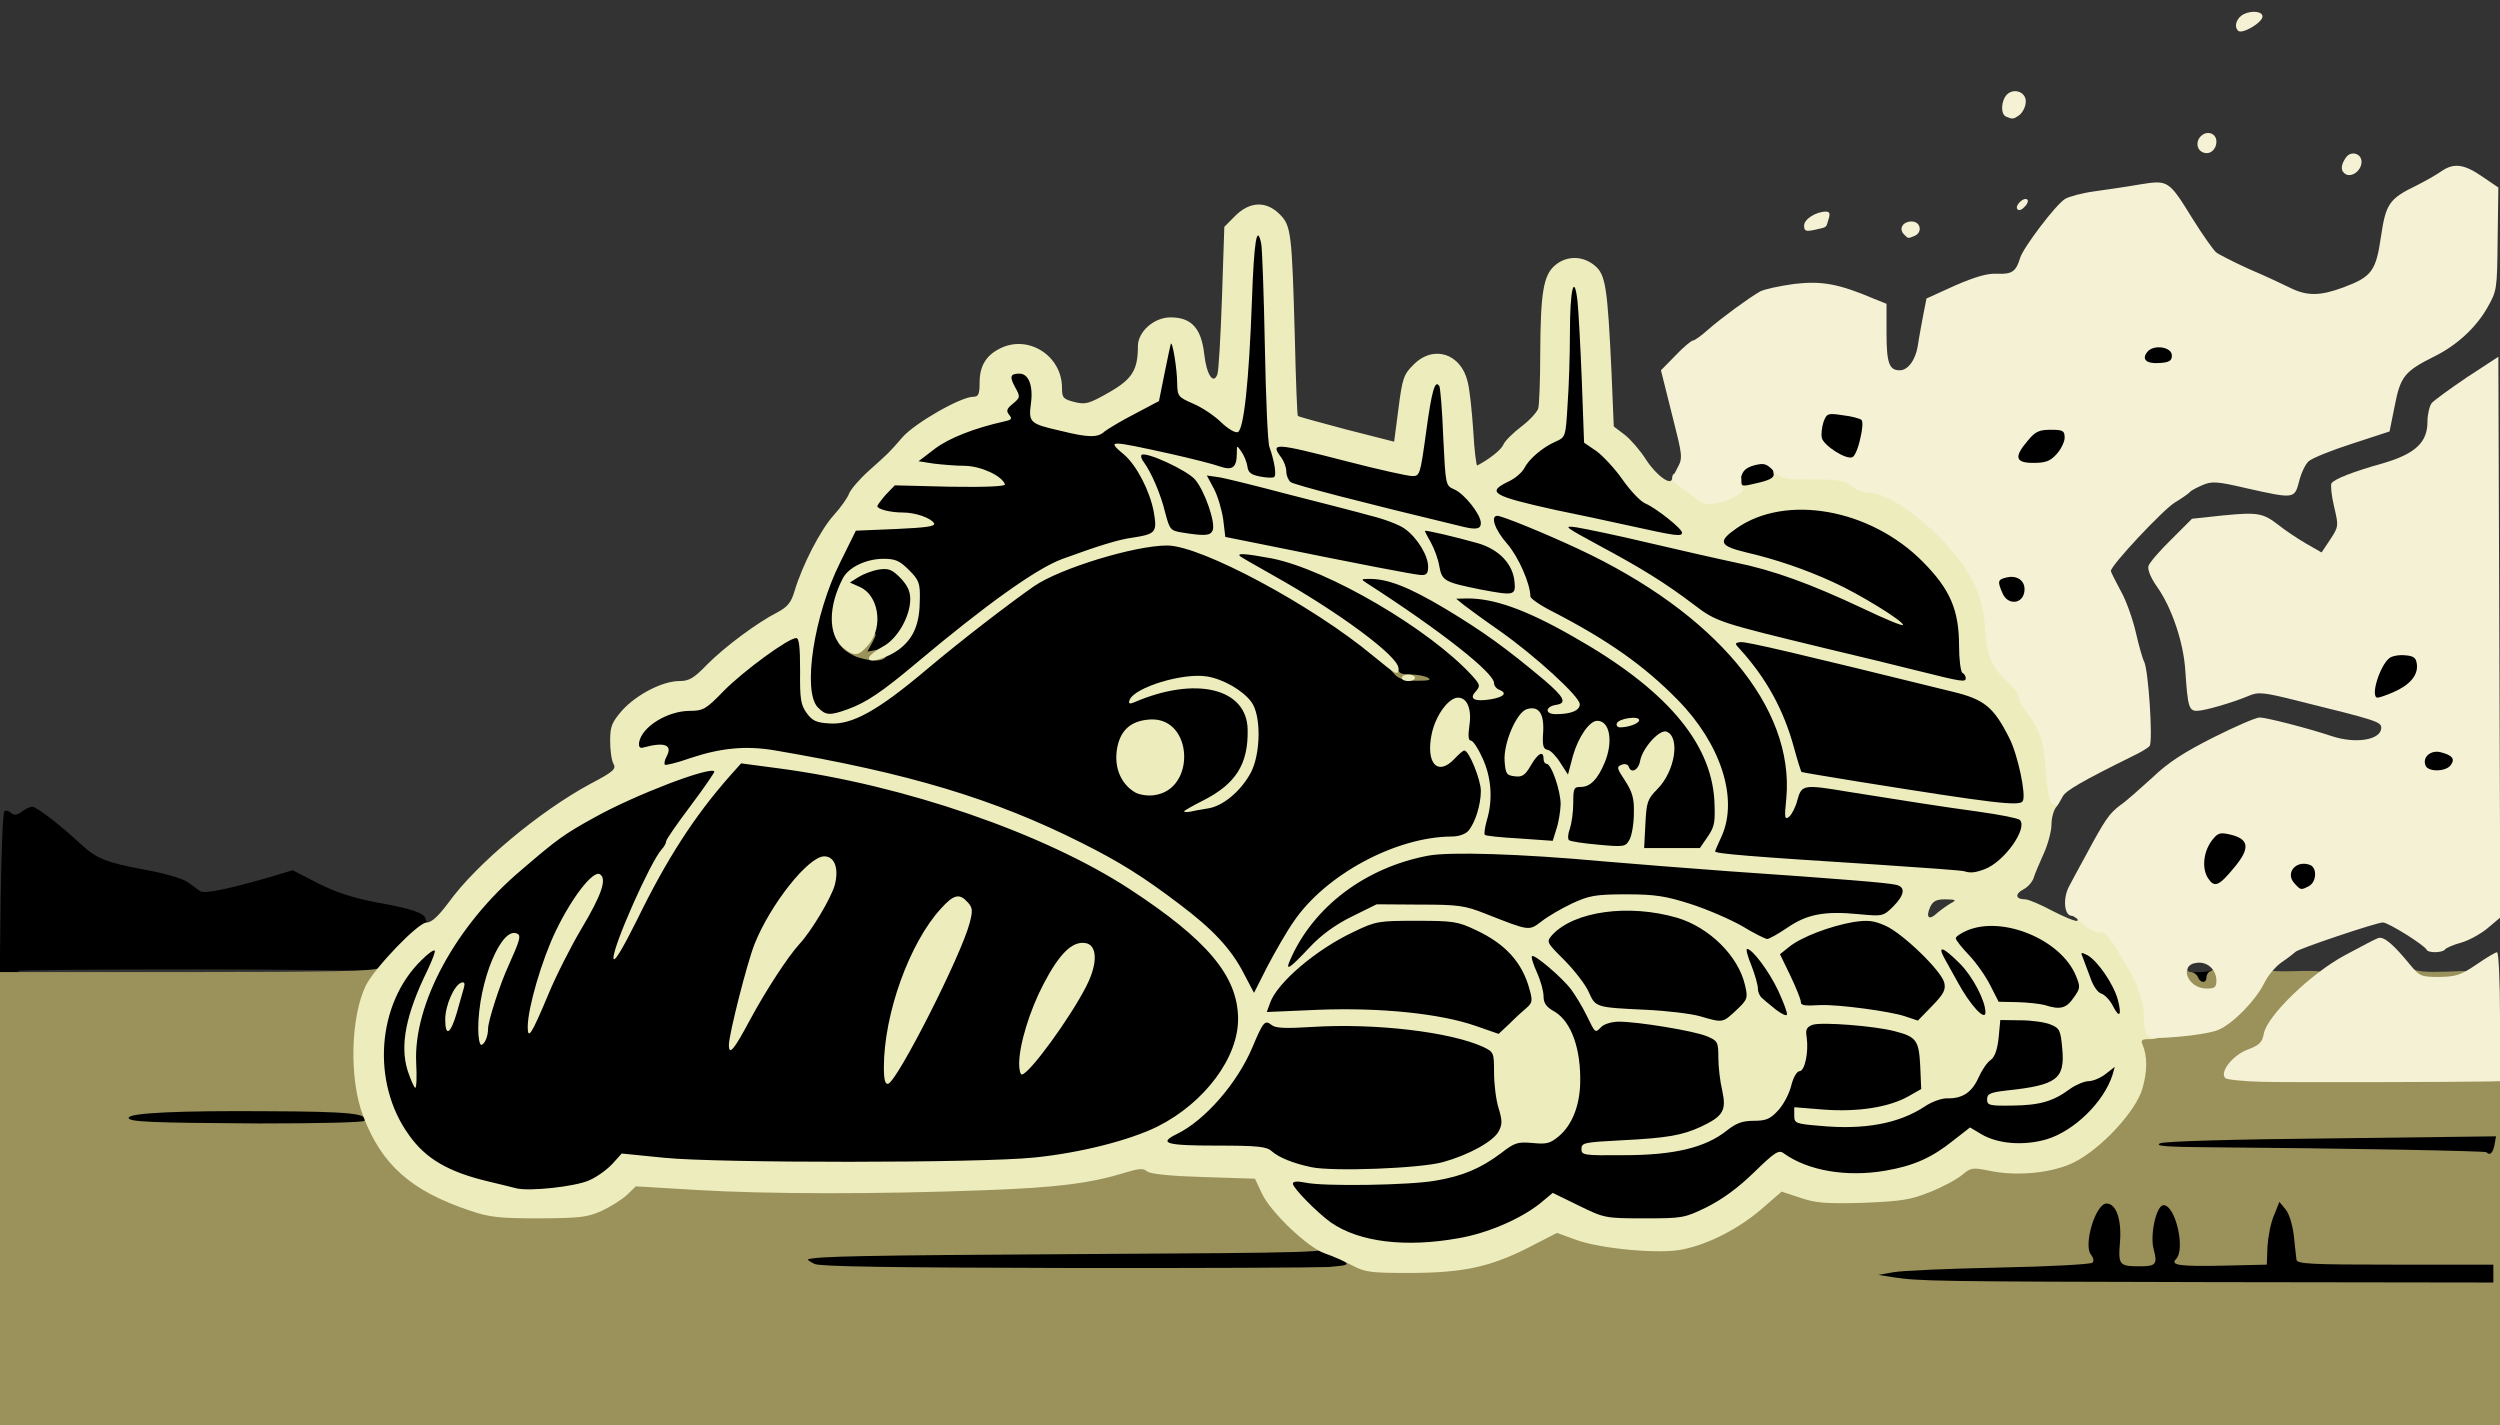 <svg xmlns="http://www.w3.org/2000/svg" id="root" viewBox="0 0 100 57">
  <rect x="0" y="0" width="100" height="57" fill="#333333" stroke="none"/>
  <g>
    <path
      d="M 76.453 51.617 C 74.867 51.484 74.801 51.473 74.801 50.984 C 74.801 50.574 74.828 50.547 75.371 50.469 C 75.672 50.426 77.531 50.348 79.5 50.309 L 83.074 50.215 L 83.141 49.395 C 83.18 48.934 83.324 48.379 83.457 48.152 C 83.668 47.797 83.773 47.742 84.246 47.742 C 84.988 47.742 85.145 47.969 85.223 49.184 C 85.277 49.938 85.344 50.203 85.488 50.23 C 85.645 50.254 85.688 50.137 85.645 49.699 C 85.633 49.383 85.688 48.84 85.777 48.469 L 85.949 47.809 L 86.543 47.809 C 87.086 47.809 87.152 47.848 87.363 48.27 C 87.508 48.551 87.598 49.039 87.598 49.5 L 87.598 50.254 L 88.629 50.254 C 90.145 50.254 90.184 50.23 90.289 49.371 C 90.328 48.973 90.461 48.445 90.566 48.191 C 90.727 47.797 90.816 47.742 91.215 47.742 C 91.832 47.742 92.043 48.086 92.176 49.262 L 92.281 50.188 L 100 50.188 L 100 51.711 L 88.496 51.684 C 82.164 51.672 76.742 51.645 76.453 51.617 Z M 33.312 51.102 C 31.953 50.969 31.914 50.941 31.953 50.414 L 31.992 49.926 L 33.441 49.82 C 34.246 49.766 39.156 49.738 44.355 49.754 C 53.707 49.793 53.812 49.793 53.285 49.543 C 52.996 49.41 52.426 48.984 52.031 48.602 C 51.398 47.98 51.32 47.848 51.32 47.359 C 51.32 46.988 51.266 46.816 51.133 46.816 C 51.043 46.816 50.793 46.684 50.582 46.527 C 50.238 46.246 50.117 46.234 48.246 46.273 C 46.332 46.312 46.293 46.301 46.215 46.023 C 46.16 45.852 46.07 45.773 45.949 45.812 C 45.199 46.102 42.98 46.578 41.77 46.699 C 39.961 46.883 27.98 46.91 26.344 46.738 L 25.172 46.605 L 24.855 46.977 C 24.273 47.691 23.484 47.926 21.703 47.926 C 19.645 47.941 17.848 47.477 16.727 46.645 C 16.227 46.273 15.582 45.324 15.289 44.527 C 14.777 43.152 14.84 40.641 15.422 39.504 C 15.645 39.066 15.645 39.066 15.344 39.121 C 15.184 39.145 14.934 39.133 14.816 39.078 C 14.59 38.988 14.605 38.973 14.84 38.883 C 14.988 38.816 11.809 38.777 7.785 38.777 C 3.762 38.777 0.566 38.801 0.688 38.844 C 1.133 38.961 0.949 39.277 0.449 39.277 L -0.012 39.277 L 0.027 35.906 C 0.055 34.055 0.117 32.508 0.172 32.453 C 0.211 32.402 0.344 32.43 0.434 32.508 C 0.566 32.625 0.672 32.613 0.871 32.469 C 1.004 32.363 1.199 32.27 1.293 32.27 C 1.465 32.27 2.387 32.984 3.23 33.762 C 3.852 34.344 4.262 34.504 5.754 34.781 C 6.516 34.914 7.297 35.141 7.48 35.27 C 7.664 35.402 7.902 35.562 7.996 35.641 C 8.168 35.762 9.035 35.59 10.832 35.074 L 11.703 34.809 L 12.73 35.336 C 13.469 35.707 14.129 35.918 15.105 36.105 C 16.477 36.344 17.02 36.539 17.02 36.766 C 17.02 36.844 17.109 36.898 17.215 36.898 C 17.48 36.898 17.469 37.164 17.191 37.375 C 16.98 37.531 16.992 37.547 17.348 37.559 C 17.664 37.559 17.809 37.465 17.996 37.148 C 18.613 36.105 19.895 34.797 21.781 33.301 C 22.441 32.785 24.289 31.754 25.305 31.355 C 26.055 31.066 26.188 30.973 26.148 30.723 C 26.109 30.496 26.004 30.418 25.621 30.391 L 25.133 30.352 L 25.145 29.73 C 25.145 29.309 25.223 29.016 25.41 28.816 C 25.805 28.383 26.582 28.039 27.203 28.039 C 27.73 28.039 27.848 27.973 28.562 27.23 C 29.645 26.133 31.16 25.129 31.742 25.129 C 32.125 25.129 32.191 25.074 32.258 24.77 C 32.469 23.805 32.914 22.59 33.363 21.754 C 33.801 20.934 33.906 20.828 34.273 20.789 C 34.672 20.75 34.695 20.711 34.695 20.262 C 34.695 19.918 34.801 19.652 35.027 19.402 C 35.344 19.07 35.461 19.043 36.387 19.02 C 36.938 19.004 37.176 18.977 36.898 18.953 C 36.41 18.898 36.398 18.887 36.438 18.41 C 36.477 17.984 36.57 17.855 37.203 17.43 C 37.68 17.102 38.273 16.848 38.879 16.691 C 39.723 16.492 39.84 16.426 39.84 16.176 C 39.84 16.004 39.895 15.871 39.945 15.871 C 40.012 15.871 40.055 15.594 40.055 15.25 L 40.039 14.613 L 40.688 14.574 C 41.043 14.547 41.398 14.602 41.477 14.68 C 41.559 14.758 41.648 15.223 41.688 15.699 L 41.754 16.586 L 42.68 16.809 C 43.457 16.996 43.629 17.008 43.801 16.863 C 43.918 16.758 44.445 16.438 44.988 16.16 L 45.965 15.645 L 46.176 14.535 L 46.387 13.422 L 46.859 13.383 C 47.32 13.344 47.32 13.344 47.414 13.965 C 47.453 14.309 47.492 14.785 47.492 15.035 C 47.492 15.445 47.547 15.5 48.125 15.75 C 48.469 15.898 48.879 16.133 49.023 16.281 L 49.312 16.543 L 49.406 15.91 C 49.461 15.566 49.578 13.875 49.656 12.168 L 49.801 9.059 L 50.305 9.02 C 50.566 8.992 50.805 8.992 50.805 9.02 C 50.816 9.047 50.898 10.926 50.977 13.211 L 51.121 17.379 L 52.043 17.535 C 52.559 17.629 53.746 17.906 54.695 18.156 L 56.41 18.609 L 56.648 16.875 C 56.781 15.922 56.926 15.09 56.98 15.035 C 57.043 14.973 57.297 14.945 57.531 14.973 L 57.98 15.012 L 58.062 15.871 C 58.113 16.348 58.152 17.246 58.168 17.879 C 58.18 18.91 58.207 19.031 58.441 19.109 C 58.59 19.164 58.891 19.387 59.102 19.613 L 59.5 20.035 L 59.5 19.559 C 59.5 19.137 59.551 19.043 59.961 18.859 C 60.211 18.738 60.488 18.5 60.566 18.344 C 60.766 17.961 61.305 17.496 61.82 17.273 C 62.23 17.086 62.23 17.086 62.309 15.789 C 62.363 15.062 62.402 13.781 62.402 12.934 C 62.402 12.086 62.441 11.309 62.48 11.188 C 62.531 11.055 62.719 10.977 62.996 10.977 C 63.418 10.977 63.418 10.988 63.496 11.676 C 63.535 12.047 63.613 13.477 63.668 14.84 L 63.762 17.312 L 64.262 17.656 C 64.523 17.855 65 18.355 65.305 18.793 C 65.605 19.23 66.016 19.664 66.215 19.746 C 66.398 19.824 66.809 20.102 67.125 20.34 C 67.574 20.711 67.68 20.871 67.68 21.238 C 67.68 21.543 67.742 21.688 67.863 21.688 C 67.969 21.688 68.141 21.73 68.246 21.77 C 68.391 21.82 68.457 21.742 68.496 21.477 C 68.59 20.656 70.223 19.969 72.086 19.969 C 74.141 19.969 75.965 20.695 77.32 22.086 C 78.402 23.184 78.762 24.016 78.762 25.434 C 78.762 25.961 78.812 26.449 78.879 26.531 C 78.945 26.594 79.023 26.832 79.051 27.047 C 79.078 27.336 79.168 27.457 79.379 27.48 C 79.75 27.535 80.289 28.184 80.766 29.121 C 81.371 30.312 81.531 32.469 81.121 33.816 C 80.949 34.359 80.078 35.141 79.523 35.246 C 79.289 35.285 78.508 35.27 77.809 35.219 L 76.516 35.098 L 76.516 35.641 C 76.516 35.934 76.426 36.305 76.32 36.461 C 76.133 36.727 76.148 36.766 76.637 37.148 C 77.242 37.637 77.836 37.703 77.836 37.281 C 77.836 36.883 78.574 36.633 79.734 36.633 C 80.844 36.633 82.043 37.004 82.52 37.48 C 82.719 37.68 82.93 37.746 83.258 37.719 C 84.156 37.637 85.066 38.801 85.184 40.203 L 85.266 40.996 L 84.789 40.996 C 84.395 40.996 84.273 40.93 84.117 40.613 C 83.824 40.059 83.59 40.031 83.18 40.496 C 82.836 40.879 82.824 40.93 82.914 41.871 C 83.008 42.953 83.18 43.086 83.812 42.586 C 83.996 42.438 84.328 42.32 84.551 42.32 C 84.934 42.32 84.961 42.348 84.961 42.824 C 84.945 44.027 83.629 45.559 82.242 45.969 C 81.387 46.223 79.434 46.168 79.09 45.891 C 78.93 45.758 78.801 45.812 78.379 46.141 C 77.258 47.043 75.711 47.426 73.629 47.32 C 72.742 47.281 72.176 47.172 71.754 46.988 L 71.133 46.711 L 70.434 47.426 C 70 47.863 69.355 48.324 68.746 48.629 L 67.742 49.133 L 65.832 49.133 C 64.012 49.133 63.867 49.117 63.02 48.746 L 62.125 48.363 L 61.832 48.641 C 61.32 49.133 59.801 49.738 58.613 49.949 C 57.441 50.148 54.711 50.148 54.156 49.938 C 53.918 49.844 53.918 49.859 54.129 49.992 C 54.262 50.082 54.355 50.309 54.355 50.574 L 54.355 51.023 L 53.273 51.09 C 52.059 51.168 34.141 51.168 33.312 51.102 Z M 61.992 45.031 C 62.203 44.848 62.48 44.422 62.613 44.105 C 63.168 42.652 62.215 40.402 61.266 40.891 C 61.133 40.973 60.816 41.234 60.594 41.488 C 60.211 41.883 60.16 42.027 60.16 42.637 C 60.16 43.02 60.25 43.629 60.355 43.988 C 60.461 44.344 60.555 44.766 60.555 44.926 C 60.555 45.148 60.645 45.23 60.988 45.27 C 61.215 45.297 61.453 45.336 61.504 45.336 C 61.543 45.348 61.77 45.215 61.992 45.031 Z M 70.727 44.027 C 70.938 43.801 71.176 43.352 71.254 43.035 C 71.332 42.719 71.477 42.453 71.57 42.453 C 71.781 42.453 71.898 41.988 71.809 41.512 C 71.754 41.211 71.664 41.129 71.41 41.129 C 71.227 41.129 70.91 40.984 70.688 40.801 C 70.266 40.441 69.934 40.496 69.617 40.996 C 69.539 41.145 69.379 41.262 69.273 41.262 C 69.09 41.262 69.102 41.855 69.34 43.816 C 69.418 44.422 69.434 44.438 69.883 44.438 C 70.223 44.438 70.434 44.332 70.727 44.027 Z M 78.312 43.312 C 78.469 43.207 78.668 42.93 78.773 42.691 C 78.867 42.453 79.078 42.121 79.246 41.965 C 79.418 41.805 79.551 41.512 79.551 41.328 C 79.551 41.051 79.484 40.996 79.184 40.996 C 78.918 40.996 78.719 40.879 78.523 40.602 C 78.18 40.137 77.98 40.176 77.492 40.824 C 77.164 41.262 77.152 41.328 77.242 42.398 C 77.336 43.496 77.336 43.512 77.691 43.512 C 77.875 43.512 78.168 43.418 78.312 43.312 Z M 36.688 40.336 C 37.363 39.039 38.191 37.23 38.324 36.805 C 38.547 36.012 37.742 36.898 37.02 38.246 C 36.57 39.066 36.121 40.363 35.965 41.262 C 35.859 41.871 36.004 41.684 36.688 40.336 Z M 43.02 39.094 C 43.457 38.246 43.441 38.023 42.969 38.457 C 42.613 38.801 41.621 40.629 41.504 41.195 C 41.426 41.512 41.531 41.434 42.02 40.734 C 42.363 40.258 42.809 39.531 43.02 39.094 Z M 50.266 40.258 C 50.266 40.152 50.211 40.07 50.133 40.07 C 50.066 40.07 50 40.191 50 40.352 C 50 40.496 50.066 40.574 50.133 40.535 C 50.211 40.496 50.266 40.363 50.266 40.258 Z M 30.816 38.391 C 31.109 37.969 31.477 37.465 31.664 37.254 C 32.176 36.672 32.98 35.285 32.98 34.992 C 32.98 34.77 32.863 34.836 32.336 35.391 C 31.98 35.746 31.492 36.383 31.266 36.777 C 30.871 37.441 30.145 39.145 30.266 39.145 C 30.289 39.145 30.539 38.801 30.816 38.391 Z M 61.477 37.691 C 61.477 37.625 61.293 37.559 61.07 37.559 C 60.844 37.559 60.699 37.613 60.754 37.691 C 60.793 37.77 60.977 37.824 61.16 37.824 C 61.332 37.824 61.477 37.77 61.477 37.691 Z M 46.621 30.934 C 46.809 30.707 46.965 30.418 46.965 30.285 C 46.965 29.941 46.332 29.227 46.027 29.227 C 45.633 29.227 45.117 29.824 45.117 30.258 C 45.117 30.707 45.645 31.344 46.027 31.344 C 46.16 31.344 46.438 31.16 46.621 30.934 Z M 66.293 30.668 C 66.41 30.445 66.477 30.191 66.453 30.113 C 66.398 29.953 65.965 30.695 65.965 30.945 C 65.965 31.184 66.082 31.094 66.293 30.668 Z M 63.641 30.445 C 63.734 30.246 63.867 29.941 63.918 29.758 C 64.023 29.438 64.012 29.426 63.746 29.664 C 63.602 29.797 63.43 30.141 63.352 30.43 C 63.207 31 63.352 31 63.641 30.445 Z M 61.07 29.824 C 61.359 29.266 61.426 28.961 61.227 28.961 C 61.109 28.961 60.555 30.168 60.555 30.43 C 60.555 30.668 60.738 30.457 61.07 29.824 Z M 58.312 29.055 C 58.312 28.727 58.258 28.578 58.168 28.645 C 57.996 28.75 57.652 29.531 57.652 29.824 C 57.652 30.008 57.691 30.008 57.98 29.797 C 58.219 29.609 58.297 29.438 58.312 29.055 Z M 34.617 25.062 C 34.711 24.703 34.418 24.004 34.141 23.91 C 33.945 23.844 33.629 24.664 33.734 24.98 C 33.773 25.102 33.906 25.301 34.012 25.418 C 34.246 25.695 34.5 25.551 34.617 25.062 Z M 99.062 46.484 C 99.023 46.461 97.426 46.422 95.516 46.422 C 93.59 46.406 90.605 46.367 88.891 46.328 L 85.754 46.246 L 85.754 45.824 C 85.754 45.496 85.816 45.375 86.055 45.297 C 86.215 45.258 89.418 45.176 93.18 45.137 L 100 45.059 L 100 46.551 L 99.566 46.551 C 99.312 46.551 99.09 46.527 99.062 46.484 Z M 99.062 46.484 "
    />
    <path
      d="M 5.672 45.297 C 5.566 45.27 5.199 45.203 4.855 45.164 C 4.246 45.086 4.223 45.07 4.223 44.648 L 4.223 44.211 L 5.516 44.133 C 6.215 44.078 8.547 44.039 10.699 44.039 C 15.039 44.039 15.094 44.051 15.012 44.832 L 14.973 45.297 L 10.422 45.309 C 7.914 45.324 5.777 45.309 5.672 45.297 Z M 87.559 39.582 C 87.508 39.543 87.469 39.359 87.469 39.188 C 87.469 38.922 87.531 38.883 87.98 38.883 C 88.273 38.883 88.535 38.816 88.562 38.723 C 88.602 38.629 88.641 38.801 88.641 39.121 L 88.656 39.676 L 88.152 39.676 C 87.875 39.676 87.598 39.637 87.559 39.582 Z M 91.387 35.734 C 91.109 35.43 91.094 34.598 91.371 34.332 C 91.57 34.121 92.402 34.043 92.797 34.199 C 93.125 34.332 93.086 35.656 92.758 35.84 C 92.348 36.051 91.621 36 91.387 35.734 Z M 87.914 35.508 C 87.637 35.086 87.719 33.777 88.035 33.273 C 88.23 32.984 88.363 32.93 88.918 32.93 C 89.273 32.93 89.711 32.984 89.895 33.062 C 90.199 33.168 90.238 33.262 90.238 33.828 C 90.238 34.359 90.16 34.582 89.828 34.992 C 89.289 35.695 89.078 35.84 88.562 35.84 C 88.246 35.84 88.074 35.746 87.914 35.508 Z M 96.664 31.117 C 96.504 30.973 96.559 29.953 96.727 29.781 C 96.914 29.598 97.742 29.57 98.207 29.758 C 98.496 29.863 98.547 29.969 98.547 30.391 C 98.547 30.668 98.484 30.961 98.391 31.051 C 98.219 31.223 96.809 31.277 96.664 31.117 Z M 94.59 27.652 C 94.59 26.965 94.84 26.199 95.172 25.934 C 95.289 25.84 95.672 25.789 96.199 25.816 L 97.031 25.855 L 97.07 26.582 C 97.098 27.152 97.059 27.391 96.875 27.602 C 96.543 27.973 95.727 28.301 95.105 28.301 L 94.59 28.301 Z M 79.711 24.137 C 79.617 23.949 79.551 23.566 79.551 23.289 C 79.551 22.734 79.723 22.613 80.555 22.613 C 81.238 22.613 81.426 22.852 81.371 23.672 L 81.332 24.398 L 80.594 24.441 C 79.922 24.48 79.855 24.453 79.711 24.137 Z M 69.262 19.125 C 69.262 18.727 69.328 18.355 69.395 18.316 C 69.473 18.266 69.855 18.199 70.25 18.156 C 71.16 18.066 71.371 18.223 71.371 18.977 C 71.371 19.535 71.359 19.547 70.793 19.691 C 70.461 19.77 69.988 19.836 69.734 19.836 L 69.262 19.836 Z M 80.344 18.289 C 80.344 17.789 80.422 17.562 80.711 17.23 C 81.055 16.809 81.121 16.797 82.031 16.797 L 82.98 16.797 L 82.98 17.512 C 82.98 18.078 82.914 18.277 82.652 18.566 C 82.363 18.887 82.242 18.91 81.332 18.91 L 80.344 18.91 Z M 73.086 18.5 C 72.836 18.344 72.586 18.145 72.531 18.066 C 72.387 17.855 72.402 16.863 72.559 16.453 C 72.703 16.094 72.703 16.094 73.695 16.188 C 74.246 16.227 74.75 16.293 74.816 16.348 C 75.105 16.52 74.828 18.461 74.484 18.672 C 74.207 18.859 73.547 18.781 73.086 18.5 Z M 85.449 14.863 C 85.277 14.691 85.355 13.793 85.539 13.637 C 85.66 13.543 86.043 13.488 86.504 13.516 L 87.27 13.555 L 87.27 14.879 L 86.41 14.918 C 85.938 14.945 85.5 14.918 85.449 14.863 Z M 85.449 14.863 "
    />
    <path
      style="stroke: none; fill-rule: nonzero; fill: rgb(60.784%, 56.863%, 35.294%); fill-opacity: 1"
      d="M 0 47.941 L 0 38.883 L 7.492 38.883 C 13.141 38.883 15.027 38.844 15.145 38.723 C 15.41 38.457 15.344 39.211 15.055 39.781 C 13.773 42.332 14.945 45.945 17.508 47.305 C 18.957 48.086 19.961 48.336 21.57 48.324 C 23.168 48.324 23.973 48.074 24.695 47.387 L 25.055 47.043 L 28.391 47.215 C 30.66 47.332 33.168 47.359 36.215 47.293 C 41.004 47.199 42.508 47.082 43.984 46.656 C 45.355 46.289 46.004 46.223 46.254 46.434 C 46.41 46.566 47.059 46.633 48.535 46.684 L 50.594 46.75 L 50.871 47.348 C 51.133 47.914 52.758 49.594 53.035 49.594 C 53.113 49.594 53.168 49.715 53.168 49.844 C 53.168 50.098 52.941 50.109 43.113 50.164 C 34.355 50.215 32.652 50.254 32.32 50.375 C 32.281 50.387 32.402 50.469 32.586 50.559 C 32.824 50.664 35.633 50.703 42.613 50.719 C 47.941 50.73 52.691 50.703 53.152 50.68 C 53.918 50.613 53.973 50.598 53.746 50.426 C 53.523 50.254 53.562 50.242 54.156 50.309 C 57.137 50.691 58.762 50.492 60.672 49.527 C 62.02 48.852 62.414 48.812 63.43 49.195 C 64.34 49.543 66.266 49.715 67.125 49.527 C 68.102 49.305 69.156 48.734 70.105 47.926 C 70.566 47.531 71.07 47.215 71.227 47.215 C 71.387 47.215 71.887 47.348 72.336 47.492 C 74.012 48.059 76.898 47.609 78.125 46.578 C 78.484 46.273 78.562 46.262 79.328 46.367 C 80.898 46.578 81.793 46.512 82.586 46.102 C 83.613 45.559 85.039 44.039 85.289 43.207 C 85.422 42.758 85.449 42.48 85.355 42.32 C 85.277 42.188 85.223 41.871 85.223 41.621 L 85.223 41.168 L 86.531 41.078 C 87.258 41.039 88.008 40.93 88.207 40.867 C 88.824 40.629 89.566 39.941 90 39.199 C 90.316 38.672 90.516 38.484 90.727 38.484 C 91.055 38.484 91.133 38.684 90.871 38.801 C 90.777 38.844 91.215 38.867 91.859 38.844 C 92.809 38.816 93.008 38.855 93.008 39.016 C 93.008 39.121 92.559 39.688 92.02 40.27 C 91.387 40.945 91.004 41.473 90.949 41.738 C 90.883 42.07 90.754 42.199 90.199 42.465 L 89.512 42.781 L 94.762 42.824 L 100 42.848 L 100 57 L 0 57 Z M 99.734 50.941 L 99.734 50.586 L 95.816 50.586 C 92.426 50.586 91.887 50.559 91.859 50.387 C 91.848 50.281 91.793 49.844 91.754 49.434 C 91.703 49 91.57 48.551 91.426 48.379 L 91.176 48.074 L 90.965 48.602 C 90.832 48.895 90.727 49.449 90.699 49.859 L 90.672 50.586 L 88.984 50.625 C 87.191 50.664 86.793 50.613 87.043 50.359 C 87.426 49.977 87.02 48.207 86.543 48.207 C 86.254 48.207 85.988 49.395 86.148 49.977 C 86.305 50.559 86.238 50.652 85.621 50.652 C 84.762 50.652 84.723 50.613 84.801 49.66 C 84.867 48.773 84.645 48.141 84.262 48.141 C 83.824 48.141 83.324 49.805 83.641 50.188 C 83.746 50.32 83.762 50.441 83.695 50.508 C 83.629 50.574 81.938 50.664 79.945 50.703 C 77.957 50.746 76.055 50.824 75.727 50.891 L 75.133 50.996 L 75.727 51.09 C 76.781 51.246 77.215 51.262 88.562 51.285 L 99.734 51.301 Z M 99.777 45.812 L 99.84 45.453 L 93.285 45.535 C 89.207 45.574 86.621 45.652 86.41 45.73 C 86.16 45.84 86.648 45.879 88.391 45.891 C 93.695 45.93 99.395 46.035 99.461 46.09 C 99.59 46.234 99.711 46.129 99.777 45.812 Z M 14.578 44.832 C 14.75 44.543 13.973 44.461 10.699 44.449 C 7.164 44.422 5.145 44.516 5.145 44.715 C 5.145 44.871 5.965 44.914 10.383 44.938 C 12.703 44.938 14.539 44.898 14.578 44.832 Z M 14.578 44.832 "
    />
    <path
      style="stroke: none; fill-rule: nonzero; fill: rgb(60.784%, 56.863%, 35.294%); fill-opacity: 1"
      d="M 87.281 39.727 C 87.164 39.609 87.07 39.305 87.07 39 C 87.07 38.578 87.109 38.484 87.336 38.484 C 87.508 38.484 87.574 38.551 87.52 38.684 C 87.469 38.801 87.52 38.883 87.637 38.883 C 87.742 38.883 87.863 38.973 87.914 39.078 C 88.008 39.332 88.258 39.344 88.258 39.094 C 88.258 38.988 88.336 38.867 88.43 38.844 C 88.547 38.789 88.535 38.734 88.391 38.629 C 88.23 38.523 88.285 38.484 88.629 38.484 L 89.051 38.484 L 89.051 39.941 L 88.273 39.941 C 87.73 39.941 87.414 39.875 87.281 39.727 Z M 96.543 39.449 C 96.387 39.41 96.305 39.266 96.305 38.988 C 96.305 38.645 96.332 38.605 96.504 38.75 C 96.637 38.855 97.059 38.895 97.824 38.867 C 98.891 38.816 98.945 38.828 98.945 39.094 C 98.945 39.305 98.84 39.398 98.535 39.465 C 98.074 39.555 96.898 39.543 96.543 39.449 Z M 55.777 26.965 C 55.488 26.66 55.488 26.582 55.738 26.582 C 55.844 26.582 55.938 26.676 55.938 26.781 C 55.938 26.926 56.082 26.98 56.438 26.98 C 56.703 26.98 57.02 27.047 57.125 27.113 C 57.27 27.203 57.137 27.23 56.664 27.23 C 56.188 27.23 55.938 27.152 55.777 26.965 Z M 34.355 26.305 C 34.129 26.238 33.84 26.066 33.707 25.922 C 33.469 25.656 33.469 25.656 33.773 25.656 C 33.945 25.656 34.184 25.562 34.312 25.445 C 34.434 25.34 34.672 25.262 34.816 25.285 C 35.078 25.324 35.078 25.352 34.895 25.695 L 34.695 26.066 L 35.094 25.988 C 35.395 25.922 35.488 25.949 35.488 26.094 C 35.488 26.438 35.066 26.516 34.355 26.305 Z M 34.355 26.305 "
    />
    <path
      style="stroke: none; fill-rule: nonzero; fill: rgb(92.941%, 92.549%, 74.118%); fill-opacity: 1"
      d="M 54.078 50.613 C 53.762 50.441 53.273 50.23 52.996 50.137 C 52.32 49.91 50.832 48.496 50.477 47.742 L 50.199 47.148 L 48.141 47.082 C 46.809 47.043 46.016 46.961 45.883 46.855 C 45.738 46.723 45.555 46.738 45.039 46.895 C 43.629 47.332 42.297 47.504 39.379 47.609 C 35.172 47.77 30.699 47.77 27.848 47.598 L 25.434 47.453 L 25.078 47.797 C 24.895 47.969 24.445 48.258 24.078 48.43 C 23.496 48.695 23.207 48.723 21.57 48.734 C 19.988 48.734 19.59 48.695 18.812 48.43 C 16.438 47.637 15.266 46.594 14.523 44.633 C 13.957 43.152 14.023 40.641 14.645 39.398 C 15.027 38.672 16.727 36.898 17.07 36.898 C 17.27 36.898 17.531 36.648 17.941 36.105 C 19.051 34.559 21.598 32.441 23.613 31.355 C 24.539 30.867 24.656 30.762 24.539 30.551 C 24.461 30.418 24.406 30.008 24.406 29.637 C 24.406 29.043 24.473 28.898 24.895 28.406 C 25.477 27.773 26.504 27.242 27.176 27.242 C 27.574 27.242 27.758 27.125 28.297 26.57 C 28.996 25.867 30.289 24.902 31.121 24.48 C 31.504 24.27 31.648 24.098 31.781 23.645 C 32.098 22.59 32.824 21.188 33.352 20.605 C 33.629 20.301 33.906 19.902 33.957 19.758 C 34.012 19.598 34.355 19.191 34.734 18.848 C 35.605 18.066 35.527 18.145 36.094 17.496 C 36.582 16.93 38.43 15.871 38.93 15.871 C 39.141 15.871 39.184 15.766 39.184 15.301 C 39.184 14.652 39.434 14.23 39.973 13.953 C 41.109 13.355 42.48 14.219 42.48 15.512 C 42.48 15.91 42.52 15.961 42.98 16.082 C 43.418 16.188 43.547 16.16 44.355 15.699 C 45.289 15.168 45.516 14.801 45.516 13.848 C 45.516 13.266 46.16 12.695 46.82 12.695 C 47.652 12.695 48.047 13.121 48.168 14.152 C 48.258 14.984 48.535 15.406 48.695 14.973 C 48.746 14.852 48.824 13.465 48.879 11.902 L 48.973 9.074 L 49.406 8.637 C 49.988 8.055 50.645 8.027 51.188 8.57 C 51.648 9.031 51.676 9.309 51.793 13.488 C 51.832 15.195 51.887 16.609 51.914 16.637 C 51.926 16.664 52.809 16.902 53.852 17.18 L 55.766 17.668 L 55.938 16.348 C 56.094 15.129 56.148 14.973 56.543 14.586 C 57.336 13.781 58.441 14.137 58.707 15.273 C 58.785 15.566 58.879 16.453 58.93 17.23 C 58.973 18.012 59.051 18.633 59.09 18.621 C 59.59 18.355 60.039 18 60.133 17.789 C 60.199 17.629 60.527 17.312 60.859 17.059 C 61.188 16.809 61.492 16.477 61.531 16.332 C 61.57 16.188 61.609 15.207 61.609 14.152 C 61.621 11.676 61.742 11.016 62.191 10.621 C 62.664 10.211 63.324 10.223 63.801 10.633 C 64.223 10.988 64.301 11.48 64.461 14.906 L 64.551 17.059 L 64.988 17.391 C 65.223 17.574 65.605 18.012 65.832 18.371 C 66.266 19.043 66.887 19.48 66.887 19.109 C 66.887 18.793 67.336 18.887 67.941 19.32 C 68.418 19.664 68.547 19.707 68.812 19.586 C 68.996 19.508 69.129 19.336 69.129 19.176 C 69.129 19.004 69.223 18.91 69.395 18.91 C 69.566 18.91 69.656 19.004 69.656 19.176 C 69.656 19.48 69.629 19.48 70.395 19.297 C 70.871 19.176 70.988 19.082 70.938 18.91 C 70.883 18.688 70.988 18.672 72.48 18.738 C 73.762 18.793 74.141 18.859 74.434 19.059 C 74.629 19.191 74.945 19.309 75.145 19.309 C 75.738 19.309 76.992 20.09 77.969 21.082 C 79.207 22.312 79.711 23.328 79.801 24.797 C 79.883 25.906 80.055 26.277 80.793 26.965 C 80.977 27.152 81.133 27.391 81.133 27.52 C 81.133 27.652 81.199 27.801 81.266 27.84 C 81.621 28.062 82.191 29.32 82.191 29.887 C 82.191 30.219 82.242 30.84 82.32 31.266 C 82.426 31.91 82.414 32.098 82.258 32.27 C 82.152 32.387 82.059 32.707 82.059 32.984 C 82.059 33.246 81.914 33.789 81.742 34.16 C 81.57 34.543 81.387 34.969 81.344 35.125 C 81.293 35.27 81.121 35.484 80.938 35.574 C 80.582 35.762 80.621 35.973 81.004 35.973 C 81.133 35.973 81.637 36.184 82.125 36.449 C 82.613 36.699 83.047 36.871 83.086 36.832 C 83.141 36.793 83.086 36.699 82.98 36.633 C 82.836 36.539 82.902 36.5 83.219 36.5 C 83.457 36.5 83.746 36.594 83.852 36.699 C 83.973 36.805 84.195 36.898 84.367 36.898 C 84.656 36.898 84.723 36.977 85.605 38.484 C 85.922 39.039 86.148 39.742 86.148 40.203 C 86.148 40.48 86.215 40.879 86.305 41.062 C 86.477 41.461 86.41 41.566 85.949 41.566 C 85.688 41.566 85.621 41.605 85.699 41.777 C 85.898 42.242 85.898 42.848 85.699 43.535 C 85.449 44.438 84.051 45.945 82.98 46.484 C 82.125 46.922 80.672 47.066 79.566 46.828 C 78.906 46.699 78.84 46.699 78.496 46.988 C 78.297 47.16 77.719 47.477 77.215 47.676 C 76.426 47.992 76.094 48.047 74.539 48.113 C 73.02 48.152 72.652 48.125 72.02 47.914 L 71.266 47.664 L 70.461 48.363 C 69.551 49.145 68.352 49.766 67.309 49.977 C 66.387 50.176 63.984 49.949 63.008 49.582 L 62.281 49.316 L 61.094 49.926 C 59.566 50.691 58.484 50.918 56.344 50.918 C 54.828 50.918 54.605 50.891 54.078 50.613 Z M 58.352 49.527 C 59.5 49.328 60.816 48.762 61.598 48.141 L 62.109 47.715 L 63.141 48.219 C 64.168 48.723 64.207 48.734 65.766 48.734 C 67.297 48.734 67.375 48.723 68.273 48.285 C 68.879 47.98 69.523 47.52 70.16 46.895 C 70.988 46.09 71.148 45.984 71.344 46.129 C 72.309 46.828 73.852 47.094 75.41 46.828 C 76.559 46.633 77.281 46.301 78.125 45.625 L 78.801 45.098 L 79.246 45.363 C 79.906 45.758 80.938 45.84 81.859 45.574 C 82.969 45.242 84.156 44.078 84.5 42.996 L 84.59 42.676 L 84.234 42.953 C 84.035 43.113 83.719 43.246 83.547 43.246 C 83.379 43.246 83.035 43.391 82.809 43.551 C 82.137 44.051 81.598 44.211 80.5 44.223 C 79.566 44.238 79.484 44.211 79.484 43.973 C 79.484 43.75 79.605 43.695 80.289 43.617 C 82.281 43.406 82.598 43.152 82.492 41.965 C 82.426 41.211 82.387 41.129 82.031 40.984 C 81.82 40.891 81.266 40.812 80.832 40.812 L 80.012 40.801 L 79.945 41.512 C 79.895 41.988 79.789 42.281 79.629 42.398 C 79.484 42.492 79.273 42.809 79.141 43.102 C 78.879 43.695 78.496 43.945 77.902 43.934 C 77.68 43.922 77.281 44.066 77.004 44.25 C 75.949 44.953 74.551 45.203 72.77 45.031 C 71.82 44.953 71.77 44.926 71.77 44.621 L 71.77 44.289 L 72.941 44.383 C 74.312 44.488 75.566 44.289 76.332 43.855 L 76.848 43.562 L 76.809 42.637 C 76.754 41.621 76.664 41.473 75.793 41.25 C 75.012 41.039 72.836 40.867 72.492 40.996 C 72.258 41.09 72.215 41.184 72.27 41.512 C 72.348 42.094 72.191 42.848 71.98 42.848 C 71.875 42.848 71.727 43.102 71.648 43.43 C 71.57 43.75 71.332 44.199 71.121 44.422 C 70.805 44.766 70.633 44.832 70.145 44.832 C 69.695 44.832 69.445 44.926 69.062 45.23 C 68.219 45.902 66.965 46.207 64.973 46.207 C 63.336 46.223 63.258 46.207 63.258 45.957 C 63.258 45.707 63.379 45.691 64.84 45.613 C 66.703 45.52 67.281 45.414 68.035 45.07 C 68.93 44.648 69.062 44.422 68.891 43.629 C 68.801 43.258 68.734 42.664 68.734 42.309 C 68.734 41.672 68.707 41.633 68.273 41.449 C 67.758 41.234 65.527 40.867 64.75 40.867 C 64.484 40.867 64.168 40.957 64.051 41.078 C 63.801 41.328 63.824 41.355 63.457 40.602 C 63.297 40.27 63.02 39.82 62.848 39.582 C 62.48 39.094 61.371 38.152 61.281 38.246 C 61.238 38.285 61.332 38.578 61.477 38.895 C 61.621 39.211 61.742 39.648 61.742 39.848 C 61.742 40.125 61.848 40.285 62.191 40.469 C 62.863 40.879 63.246 41.977 63.207 43.352 C 63.18 44.25 62.875 45.004 62.363 45.441 C 62.004 45.746 61.859 45.773 61.293 45.719 C 60.699 45.668 60.582 45.707 60.039 46.129 C 59.246 46.723 58.523 47.043 57.414 47.227 C 56.398 47.41 52.941 47.465 52.215 47.305 C 51.875 47.238 51.715 47.254 51.715 47.348 C 51.715 47.52 52.691 48.508 53.23 48.895 C 54.367 49.688 56.227 49.91 58.352 49.527 Z M 23.562 47.215 C 23.879 47.082 24.289 46.777 24.5 46.551 L 24.867 46.141 L 26.582 46.312 C 28.707 46.527 39.223 46.527 41.371 46.301 C 43.207 46.117 45.184 45.613 46.305 45.059 C 48.18 44.117 49.551 42.293 49.523 40.719 C 49.5 39.039 48.297 37.598 45.184 35.562 C 41.754 33.328 36.16 31.395 31.148 30.734 L 29.645 30.535 L 29.195 31.039 C 27.77 32.652 26.664 34.371 25.477 36.805 C 24.883 37.996 24.539 38.562 24.539 38.312 C 24.539 37.797 26.016 34.477 26.465 33.977 C 26.57 33.871 26.648 33.711 26.648 33.645 C 26.648 33.578 27.098 32.93 27.637 32.215 C 28.18 31.488 28.602 30.879 28.574 30.855 C 28.379 30.656 25.41 31.793 23.812 32.68 C 22.586 33.355 22.32 33.539 20.844 34.809 C 18.23 37.016 16.531 40.164 16.648 42.52 C 16.676 43.062 16.664 43.512 16.609 43.512 C 16.57 43.512 16.426 43.191 16.305 42.824 C 15.988 41.805 16.238 40.562 17.109 38.789 C 17.297 38.391 17.426 38.047 17.387 38.023 C 17.348 37.98 17.109 38.152 16.859 38.406 C 15.078 40.137 14.84 43.301 16.359 45.402 C 17.031 46.355 17.941 46.883 19.566 47.266 C 20.012 47.371 20.5 47.492 20.645 47.531 C 21.176 47.664 23.008 47.465 23.562 47.215 Z M 57.719 46.484 C 58.762 46.195 59.734 45.652 59.945 45.258 C 60.094 44.977 60.094 44.82 59.945 44.332 C 59.84 44 59.762 43.363 59.762 42.914 C 59.762 42.109 59.75 42.082 59.34 41.883 C 58.035 41.277 55.012 40.918 52.48 41.078 C 51.398 41.145 51.016 41.129 50.859 40.996 C 50.594 40.785 50.527 40.867 50.094 41.898 C 49.484 43.34 48.191 44.82 47.07 45.363 C 46.32 45.73 46.637 45.824 48.668 45.824 C 50.316 45.824 50.672 45.863 50.871 46.051 C 51.16 46.301 51.703 46.527 52.441 46.684 C 53.285 46.871 56.809 46.738 57.719 46.484 Z M 61.07 40.309 C 61.293 40.113 61.305 40.02 61.188 39.598 C 60.898 38.5 60.223 37.758 59.035 37.203 C 58.312 36.859 58.125 36.832 56.664 36.832 C 55.145 36.832 55.039 36.844 54.156 37.27 C 52.637 37.98 51.082 39.316 50.805 40.113 L 50.672 40.48 L 52.742 40.391 C 55.184 40.297 57.598 40.535 59.035 41.039 L 59.945 41.355 L 60.383 40.945 C 60.605 40.719 60.922 40.43 61.07 40.309 Z M 69.445 40.414 C 69.906 39.98 69.922 39.926 69.801 39.41 C 69.539 38.246 68.379 37.098 67.086 36.711 C 65.145 36.145 62.957 36.449 62.086 37.402 C 61.848 37.68 61.859 37.691 62.574 38.406 C 62.98 38.816 63.418 39.383 63.547 39.676 C 63.824 40.297 63.824 40.297 65.832 40.391 C 66.664 40.43 67.652 40.547 68.008 40.652 C 68.918 40.918 68.906 40.918 69.445 40.414 Z M 77.77 39.305 C 77.652 38.828 76.109 37.336 75.422 37.031 C 74.945 36.82 74.723 36.793 74.129 36.883 C 73.207 37.043 72.059 37.48 71.582 37.863 L 71.199 38.168 L 71.621 39.039 C 71.848 39.516 72.031 39.98 72.031 40.059 C 72.031 40.219 72.137 40.242 72.824 40.203 C 73.562 40.176 75.633 40.457 76.199 40.652 L 76.715 40.824 L 77.281 40.242 C 77.758 39.754 77.836 39.582 77.77 39.305 Z M 71.133 39.637 C 70.766 38.855 70.094 37.957 69.883 37.957 C 69.828 37.957 69.906 38.262 70.055 38.617 C 70.199 38.988 70.316 39.398 70.316 39.543 C 70.316 39.688 70.395 39.859 70.488 39.926 C 70.566 40.004 70.832 40.219 71.043 40.391 C 71.266 40.562 71.465 40.652 71.477 40.586 C 71.504 40.523 71.344 40.098 71.133 39.637 Z M 79.418 40.496 C 79.418 40.031 78.906 39.055 78.402 38.551 C 77.719 37.863 77.469 37.785 77.797 38.367 C 77.93 38.605 78.152 39 78.297 39.266 C 78.801 40.203 79.418 40.867 79.418 40.496 Z M 84.711 39.98 C 84.539 39.359 83.906 38.434 83.496 38.207 C 83.23 38.074 83.219 38.09 83.312 38.301 C 83.363 38.445 83.496 38.801 83.613 39.105 C 83.719 39.426 83.906 39.703 84.051 39.742 C 84.195 39.793 84.395 40.004 84.512 40.23 C 84.777 40.758 84.883 40.629 84.711 39.98 Z M 82.941 39.914 C 83.219 39.531 83.219 39.477 83.035 39.027 C 82.441 37.586 80.117 36.621 78.695 37.215 C 78.441 37.32 78.23 37.465 78.23 37.531 C 78.23 37.598 78.469 37.902 78.762 38.207 C 79.051 38.512 79.434 39.055 79.617 39.426 L 79.945 40.07 L 80.711 40.086 C 81.121 40.098 81.609 40.152 81.793 40.203 C 82.402 40.402 82.652 40.336 82.941 39.914 Z M 51.742 36.871 C 53.008 34.992 55.832 33.473 58.062 33.461 C 58.352 33.461 58.613 33.367 58.734 33.234 C 59.012 32.902 59.234 32.191 59.234 31.633 C 59.234 31.199 58.762 30.02 58.574 30.02 C 58.523 30.02 58.352 30.168 58.18 30.352 C 57.508 31.066 57.02 30.535 57.27 29.348 C 57.426 28.617 57.941 27.906 58.324 27.906 C 58.695 27.906 58.879 28.383 58.773 29.043 C 58.719 29.438 58.734 29.625 58.84 29.625 C 58.918 29.625 59.129 29.941 59.301 30.324 C 59.656 31.094 59.723 31.992 59.473 32.812 C 59.395 33.102 59.355 33.355 59.395 33.395 C 59.418 33.434 60.055 33.5 60.777 33.539 L 62.109 33.633 L 62.258 33.156 C 62.348 32.891 62.414 32.453 62.426 32.176 C 62.426 31.633 62.059 30.551 61.859 30.551 C 61.793 30.551 61.742 30.457 61.742 30.352 C 61.742 30.008 61.516 30.125 61.227 30.629 C 61.004 31.012 60.883 31.094 60.582 31.051 C 60.266 31.012 60.223 30.961 60.184 30.445 C 60.133 29.73 60.66 28.5 61.07 28.367 C 61.543 28.223 61.77 28.527 61.727 29.281 C 61.688 29.824 61.727 29.969 61.914 29.996 C 62.031 30.02 62.258 30.258 62.414 30.512 L 62.719 30.984 L 62.914 30.246 C 63.125 29.492 63.574 28.832 63.891 28.832 C 64.395 28.832 64.539 29.664 64.184 30.512 C 63.906 31.172 63.613 31.477 63.23 31.477 C 62.957 31.477 62.93 31.527 62.93 32.125 C 62.93 32.48 62.863 32.945 62.797 33.141 C 62.719 33.34 62.703 33.551 62.758 33.605 C 62.809 33.656 63.352 33.738 63.945 33.789 C 64.973 33.883 65.027 33.871 65.184 33.578 C 65.277 33.406 65.355 32.93 65.355 32.52 C 65.371 31.926 65.289 31.676 65 31.223 C 64.672 30.734 64.656 30.668 64.867 30.59 C 64.988 30.535 65.117 30.578 65.145 30.656 C 65.238 30.961 65.539 30.812 65.605 30.43 C 65.711 29.902 66.387 29.16 66.664 29.266 C 67.215 29.48 67.004 30.855 66.293 31.566 C 65.898 31.965 65.859 32.086 65.816 32.957 L 65.766 33.922 L 67.996 33.922 L 68.312 33.461 C 68.59 33.051 68.613 32.891 68.574 32.004 C 68.43 29.664 66.598 27.535 62.914 25.457 C 61.043 24.387 59.75 23.926 58.668 23.938 L 58.246 23.949 L 58.574 24.215 C 58.762 24.359 59.395 24.824 59.988 25.234 C 61.398 26.227 63.191 27.863 63.191 28.168 C 63.191 28.422 62.848 28.566 62.23 28.566 C 61.781 28.566 61.809 28.262 62.242 28.195 C 62.691 28.129 62.574 27.891 61.77 27.203 C 60.211 25.895 59.301 25.246 57.809 24.348 C 56.344 23.473 55.5 23.145 54.75 23.156 C 54.445 23.156 54.434 23.172 54.656 23.316 C 57.637 25.234 59.762 26.914 59.762 27.324 C 59.762 27.43 59.855 27.547 59.961 27.586 C 60.305 27.719 60.172 27.879 59.629 27.973 C 58.973 28.078 58.746 27.957 59.035 27.652 C 59.223 27.43 59.207 27.391 58.879 27.02 C 57.164 25.152 53.113 22.785 50.871 22.336 C 49.816 22.141 49.434 22.113 49.617 22.258 C 49.645 22.285 50.238 22.629 50.922 23.012 C 53.523 24.465 55.938 26.25 55.938 26.727 C 55.938 27.047 55.859 27.004 54.945 26.25 C 52.508 24.215 48.035 21.82 46.688 21.82 C 45.383 21.82 42.402 22.734 41.359 23.449 C 40.305 24.188 38.43 25.629 37.031 26.809 C 35.117 28.422 34.078 29.004 33.18 28.938 C 32.664 28.91 32.492 28.832 32.27 28.527 C 32.031 28.195 31.992 27.973 32.004 26.832 C 32.004 25.883 31.965 25.523 31.848 25.523 C 31.531 25.523 29.75 26.832 28.957 27.629 C 28.246 28.367 28.125 28.434 27.598 28.434 C 26.703 28.434 25.672 29.07 25.566 29.691 C 25.539 29.875 25.594 29.941 25.727 29.902 C 26.598 29.664 26.914 29.797 26.664 30.258 C 26.582 30.406 26.559 30.551 26.598 30.59 C 26.637 30.617 27.086 30.512 27.613 30.324 C 28.84 29.914 29.828 29.824 30.949 30.008 C 36.344 30.922 39.762 31.953 43.258 33.711 C 44.789 34.477 45.738 35.074 47.164 36.156 C 48.523 37.176 49.246 37.957 49.75 38.934 L 50.16 39.715 L 50.688 38.672 C 50.988 38.102 51.453 37.281 51.742 36.871 Z M 52.402 37.875 C 52.848 37.402 53.402 36.992 54.078 36.66 L 55.066 36.172 L 56.793 36.184 C 58.352 36.184 58.602 36.223 59.434 36.555 C 61.215 37.254 61.148 37.242 61.676 36.844 C 61.926 36.648 62.48 36.328 62.902 36.129 C 63.562 35.828 63.812 35.773 65.039 35.773 C 66.199 35.773 66.621 35.84 67.613 36.156 C 68.273 36.367 69.195 36.766 69.684 37.043 C 70.16 37.336 70.621 37.559 70.688 37.559 C 70.766 37.559 71.121 37.359 71.492 37.109 C 72.281 36.566 72.98 36.434 74.34 36.566 C 75.316 36.66 75.328 36.648 75.727 36.262 C 76.199 35.785 76.227 35.469 75.832 35.391 C 75.516 35.312 73.707 35.164 69.129 34.848 C 67.637 34.742 65.383 34.559 64.117 34.453 C 60.793 34.148 57.98 34.066 57.125 34.227 C 54.605 34.703 52.531 36.277 51.609 38.391 C 51.398 38.867 51.559 38.777 52.402 37.875 Z M 78.035 36.129 C 78.273 36 78.246 35.984 77.824 35.973 C 77.453 35.973 77.32 36.039 77.203 36.289 C 77.02 36.711 77.164 36.832 77.492 36.516 C 77.652 36.383 77.891 36.211 78.035 36.129 Z M 79.379 34.77 C 80.172 34.477 81.121 33.129 80.793 32.797 C 80.727 32.73 79.988 32.586 79.156 32.469 C 77.598 32.258 76.027 32.004 73.957 31.676 C 72.137 31.371 72.07 31.383 71.898 31.992 C 71.832 32.27 71.676 32.574 71.57 32.664 C 71.387 32.812 71.371 32.73 71.453 31.926 C 71.781 28.301 68.629 24.52 63.125 21.953 C 61.77 21.32 60.078 20.633 59.895 20.633 C 59.605 20.633 59.789 21.188 60.289 21.754 C 60.738 22.27 61.215 23.355 61.215 23.859 C 61.215 23.938 61.609 24.215 62.109 24.465 C 64.34 25.617 65.777 26.637 67.109 27.996 C 68.84 29.758 69.539 31.953 68.867 33.445 C 68.719 33.762 68.602 34.043 68.602 34.055 C 68.602 34.148 70.078 34.266 75.066 34.582 C 76.914 34.703 78.496 34.82 78.562 34.848 C 78.801 34.926 78.996 34.914 79.379 34.77 Z M 80.91 32.043 C 81.055 31.805 80.711 30.18 80.371 29.52 C 79.75 28.289 79.379 27.973 78.102 27.668 C 71.82 26.121 69.84 25.656 69.617 25.684 C 69.379 25.723 69.379 25.734 69.617 25.988 C 70.645 27.125 71.344 28.383 71.754 29.887 C 71.898 30.418 72.043 30.867 72.059 30.879 C 72.086 30.895 73.113 31.066 74.34 31.266 C 79.777 32.137 80.793 32.258 80.91 32.043 Z M 33.918 28.367 C 34.645 28.102 35.266 27.691 36.676 26.504 C 39.434 24.188 41.453 22.746 42.48 22.363 C 43.93 21.836 44.723 21.582 45.316 21.504 C 46.238 21.359 46.293 21.293 46.148 20.461 C 45.988 19.625 45.461 18.609 44.961 18.184 C 44.273 17.602 44.312 17.602 46.832 18.156 C 47.664 18.344 48.547 18.566 48.801 18.66 C 49.301 18.832 49.473 18.699 49.473 18.117 C 49.473 17.801 49.473 17.801 49.656 18.066 C 49.762 18.211 49.867 18.477 49.895 18.648 C 49.922 18.898 50.039 18.992 50.395 19.059 C 50.645 19.109 50.898 19.125 50.965 19.082 C 51.07 19.02 50.977 18.438 50.777 17.879 C 50.711 17.723 50.633 15.91 50.594 13.848 C 50.555 11.797 50.488 9.957 50.449 9.746 C 50.277 8.926 50.16 9.652 50.078 11.996 C 49.961 15.273 49.75 17.191 49.512 17.285 C 49.406 17.324 49.117 17.152 48.84 16.887 C 48.574 16.625 48.074 16.293 47.73 16.148 C 47.125 15.883 47.098 15.855 47.086 15.316 C 47.086 14.773 46.898 13.621 46.832 13.754 C 46.82 13.793 46.703 14.324 46.582 14.93 L 46.359 16.043 L 45.383 16.559 C 44.84 16.836 44.301 17.168 44.184 17.258 C 43.918 17.512 43.547 17.512 42.414 17.23 C 41.199 16.953 41.133 16.902 41.238 16.133 C 41.332 15.434 41.148 14.945 40.777 14.945 C 40.41 14.945 40.371 15.062 40.605 15.488 C 40.816 15.871 40.816 15.898 40.516 16.148 C 40.266 16.348 40.238 16.438 40.371 16.598 C 40.5 16.758 40.461 16.797 40.145 16.863 C 38.984 17.125 37.98 17.512 37.402 17.945 L 36.742 18.449 L 37.336 18.543 C 37.664 18.582 38.23 18.633 38.602 18.633 C 39.246 18.648 40.078 19.031 40.199 19.375 C 40.223 19.453 39.461 19.492 38.008 19.469 L 35.793 19.414 L 35.434 19.785 C 35.25 19.996 35.094 20.207 35.094 20.246 C 35.094 20.367 35.605 20.5 36.109 20.5 C 36.609 20.5 37.23 20.711 37.363 20.934 C 37.426 21.055 37.043 21.105 35.844 21.16 L 34.234 21.227 L 33.613 22.484 C 32.559 24.586 32.086 27.668 32.719 28.301 C 33.035 28.617 33.18 28.633 33.918 28.367 Z M 78.629 27.125 C 78.629 27.047 78.574 26.953 78.496 26.914 C 78.43 26.875 78.363 26.398 78.363 25.855 C 78.363 24.398 78.008 23.582 76.926 22.484 C 74.828 20.352 71.438 19.746 69.461 21.133 C 68.695 21.664 68.773 21.836 69.855 22.098 C 71.004 22.363 72.215 22.773 73.336 23.289 C 74.367 23.754 76.121 24.836 76.121 24.996 C 76.121 25.062 75.395 24.758 74.512 24.336 C 72.426 23.355 70.949 22.812 69.395 22.496 C 68.707 22.352 67.137 21.992 65.898 21.703 C 64.672 21.41 63.391 21.148 63.062 21.094 C 62.508 21.016 62.574 21.066 63.945 21.809 C 65.645 22.719 66.609 23.316 67.758 24.188 C 68.656 24.875 68.762 24.902 73.02 25.934 C 74.262 26.227 75.949 26.637 76.781 26.848 C 78.469 27.27 78.629 27.297 78.629 27.125 Z M 60.582 23.289 C 60.527 22.574 59.973 21.98 59.117 21.73 C 58.18 21.465 56.992 21.188 56.992 21.238 C 56.992 21.254 57.109 21.477 57.242 21.715 C 57.375 21.953 57.531 22.375 57.574 22.656 C 57.68 23.238 57.785 23.289 59.234 23.582 C 60.555 23.832 60.633 23.816 60.582 23.289 Z M 57.125 22.668 C 57.125 22.219 56.688 21.504 56.188 21.148 C 55.965 20.988 55.371 20.762 54.84 20.633 C 54.312 20.484 52.824 20.102 51.516 19.77 C 50.211 19.426 48.945 19.109 48.707 19.082 L 48.273 19.02 L 48.562 19.559 C 48.719 19.863 48.879 20.418 48.93 20.789 L 49.012 21.477 L 50.527 21.781 C 54.5 22.59 56.559 22.984 56.832 23 C 57.059 23.012 57.125 22.945 57.125 22.668 Z M 48.508 21.215 C 48.629 20.91 48.191 19.641 47.809 19.191 C 47.508 18.82 45.816 18.039 45.66 18.199 C 45.621 18.238 45.66 18.371 45.754 18.488 C 46.055 18.898 46.438 19.785 46.609 20.512 C 46.793 21.199 46.82 21.227 47.309 21.305 C 48.207 21.449 48.418 21.426 48.508 21.215 Z M 67.281 21.305 C 67.281 21.148 66.254 20.328 65.816 20.141 C 65.621 20.062 65.211 19.625 64.906 19.191 C 64.605 18.754 64.129 18.25 63.867 18.051 L 63.363 17.707 L 63.273 15.234 C 63.219 13.875 63.141 12.445 63.102 12.062 C 62.969 10.883 62.797 11.57 62.797 13.293 C 62.797 14.164 62.758 15.461 62.703 16.188 C 62.625 17.484 62.625 17.484 62.215 17.668 C 61.703 17.895 61.16 18.355 60.965 18.738 C 60.883 18.898 60.605 19.137 60.355 19.254 C 59.434 19.691 59.684 19.836 62.203 20.395 C 62.93 20.539 64.262 20.828 65.172 21.027 C 67.031 21.438 67.281 21.477 67.281 21.305 Z M 59.234 20.922 C 59.234 20.578 58.574 19.746 58.168 19.574 C 57.824 19.426 57.824 19.414 57.73 17.496 C 57.691 16.438 57.613 15.512 57.574 15.445 C 57.402 15.168 57.27 15.617 57.043 17.297 C 56.809 18.992 56.793 19.043 56.492 19.043 C 56.32 19.043 55.133 18.781 53.852 18.449 C 50.977 17.707 50.793 17.695 51.254 18.305 C 51.359 18.449 51.453 18.699 51.453 18.859 C 51.453 19.02 51.531 19.203 51.621 19.281 C 51.742 19.387 54.445 20.09 58.508 21.066 C 59.051 21.199 59.234 21.16 59.234 20.922 Z M 59.234 20.922 "
    />
    <path
      style="stroke: none; fill-rule: nonzero; fill: rgb(92.941%, 92.549%, 74.118%); fill-opacity: 1"
      d="M 35.355 42.691 C 35.355 40.547 36.387 37.703 37.637 36.344 C 38.152 35.773 38.379 35.723 38.707 36.09 C 38.906 36.305 38.918 36.422 38.785 36.926 C 38.441 38.234 35.91 43.219 35.527 43.352 C 35.41 43.379 35.355 43.207 35.355 42.691 Z M 40.766 42.559 C 40.766 41.793 41.188 40.414 41.742 39.359 C 42.363 38.168 42.875 37.652 43.391 37.719 C 43.891 37.77 43.93 38.512 43.457 39.438 C 42.824 40.695 41.16 42.98 40.871 42.98 C 40.816 42.98 40.766 42.797 40.766 42.559 Z M 29.156 41.793 C 29.156 41.383 29.883 38.512 30.184 37.758 C 30.816 36.172 32.336 34.254 32.969 34.254 C 33.391 34.254 33.562 34.742 33.391 35.402 C 33.246 35.918 32.469 37.23 31.98 37.758 C 31.531 38.246 30.645 39.598 30.012 40.773 C 29.355 42.004 29.156 42.242 29.156 41.793 Z M 19.129 41.156 C 19.129 39.266 20.078 36.977 20.711 37.359 C 20.844 37.441 20.777 37.652 20.344 38.617 C 20 39.359 19.523 40.84 19.523 41.145 C 19.523 41.461 19.379 41.793 19.246 41.793 C 19.184 41.793 19.129 41.5 19.129 41.156 Z M 21.109 41.078 C 21.109 40.324 21.676 38.379 22.242 37.215 C 22.891 35.879 23.719 34.809 23.996 34.969 C 24.289 35.152 24.062 35.801 23.258 37.148 C 22.848 37.836 22.242 39.027 21.926 39.793 C 21.266 41.367 21.109 41.621 21.109 41.078 Z M 17.809 40.773 C 17.809 40.219 18.168 39.398 18.457 39.305 C 18.574 39.266 18.602 39.332 18.562 39.488 C 18.523 39.637 18.391 40.086 18.273 40.508 C 18.02 41.367 17.809 41.5 17.809 40.773 Z M 47.363 32.453 C 47.363 32.43 47.703 32.23 48.125 32.02 C 49.434 31.355 49.934 30.562 49.906 29.188 C 49.883 27.52 47.809 27.031 45.344 28.102 C 45.172 28.168 45.133 28.145 45.184 27.996 C 45.383 27.496 47.32 26.898 48.285 27.059 C 48.93 27.164 49.711 27.613 50.055 28.078 C 50.449 28.605 50.434 30.125 50.039 30.895 C 49.645 31.633 48.93 32.242 48.324 32.336 C 48.047 32.375 47.719 32.441 47.598 32.469 C 47.469 32.492 47.363 32.48 47.363 32.453 Z M 47.363 32.453 "
    />
    <path
      style="stroke: none; fill-rule: nonzero; fill: rgb(92.941%, 92.549%, 74.118%); fill-opacity: 1"
      d="M 45.41 31.699 C 44.777 31.332 44.512 30.562 44.723 29.758 C 44.895 29.121 45.328 28.805 46.055 28.777 C 47.73 28.738 47.836 31.582 46.176 31.805 C 45.922 31.848 45.582 31.793 45.41 31.699 Z M 64.672 28.938 C 64.734 28.738 65.566 28.617 65.566 28.805 C 65.566 28.938 65.145 29.094 64.801 29.094 C 64.695 29.094 64.645 29.016 64.672 28.938 Z M 56.07 27.113 C 56.07 27.047 56.188 26.98 56.332 26.98 C 56.477 26.98 56.598 27.047 56.598 27.113 C 56.598 27.191 56.477 27.242 56.332 27.242 C 56.188 27.242 56.07 27.191 56.07 27.113 Z M 34.762 26.293 C 34.801 26.199 35.055 26 35.328 25.855 C 35.898 25.551 36.41 24.652 36.41 23.965 C 36.41 23.645 36.293 23.41 36.016 23.117 C 35.672 22.773 35.539 22.719 35.133 22.785 C 34.883 22.828 34.512 22.973 34.328 23.09 L 33.996 23.301 L 34.379 23.473 C 35.145 23.793 35.344 25.062 34.75 25.777 C 34.34 26.266 34.168 26.277 33.707 25.895 C 33.125 25.379 33.125 24.27 33.707 23.145 C 33.93 22.695 34.645 22.352 35.344 22.352 C 35.816 22.352 35.988 22.43 36.359 22.801 C 36.754 23.195 36.809 23.328 36.793 23.965 C 36.793 24.93 36.559 25.496 36.016 25.934 C 35.516 26.332 34.656 26.582 34.762 26.293 Z M 34.762 26.293 "
    />
    <path
      style="stroke: none; fill-rule: nonzero; fill: rgb(96.078%, 94.51%, 83.529%); fill-opacity: 1"
      d="M 90.5 43.273 C 89.734 43.258 89.062 43.18 89.012 43.125 C 88.773 42.891 89.301 42.215 89.895 41.988 C 90.383 41.805 90.488 41.699 90.555 41.34 C 90.688 40.629 92.441 38.934 93.801 38.207 C 94.418 37.875 95.012 37.559 95.133 37.52 C 95.355 37.453 95.727 37.758 96.426 38.617 C 96.793 39.055 96.859 39.078 97.586 39.078 C 98.246 39.066 98.441 39 99.062 38.578 C 99.445 38.312 99.816 38.09 99.883 38.09 C 99.945 38.09 100 39.254 100 40.668 L 100 43.246 L 99.645 43.258 C 98.062 43.285 91.609 43.301 90.5 43.273 Z M 90.5 43.273 "
    />
    <path
      style="stroke: none; fill-rule: nonzero; fill: rgb(96.078%, 94.51%, 83.529%); fill-opacity: 1"
      d="M 85.844 41.328 C 85.793 41.211 85.754 40.879 85.754 40.602 C 85.754 40.137 85.527 39.426 85.211 38.883 C 84.328 37.375 84.262 37.293 83.957 37.293 C 83.801 37.293 83.508 37.148 83.324 36.965 C 83.141 36.777 82.941 36.633 82.875 36.633 C 82.559 36.633 82.508 35.918 82.77 35.441 C 82.863 35.258 83.168 34.703 83.441 34.199 C 84.207 32.773 84.367 32.547 84.801 32.215 C 85.039 32.059 85.605 31.543 86.094 31.105 C 86.727 30.496 87.387 30.074 88.547 29.492 C 89.418 29.055 90.238 28.699 90.383 28.699 C 90.645 28.699 92.297 29.121 93.246 29.438 C 94.234 29.77 95.25 29.598 95.25 29.109 C 95.25 28.871 95.027 28.805 91.98 28.051 C 90.516 27.68 90.328 27.668 89.934 27.84 C 89.312 28.102 88.18 28.434 87.875 28.434 C 87.559 28.434 87.508 28.262 87.414 26.848 C 87.348 25.695 86.859 24.27 86.266 23.449 C 86.027 23.105 85.898 22.785 85.938 22.641 C 85.977 22.508 86.387 22.031 86.848 21.582 L 87.68 20.75 L 88.918 20.617 C 90.316 20.484 90.516 20.512 91.16 21.016 C 91.41 21.215 91.898 21.543 92.242 21.742 L 92.863 22.098 L 93.207 21.582 C 93.547 21.066 93.547 21.043 93.363 20.262 C 93.258 19.824 93.219 19.402 93.258 19.336 C 93.363 19.164 94.102 18.871 95.371 18.516 C 96.609 18.145 97.098 17.695 97.098 16.875 C 97.098 16.586 97.176 16.242 97.27 16.121 C 97.363 16.016 97.996 15.551 98.68 15.09 L 99.934 14.27 L 100.012 36.699 L 99.512 37.121 C 99.246 37.348 98.762 37.613 98.457 37.703 C 98.141 37.785 97.848 37.918 97.809 37.969 C 97.73 38.113 97.137 38.129 97.07 37.996 C 96.992 37.809 95.527 36.898 95.316 36.898 C 95.066 36.898 91.914 37.957 91.82 38.074 C 91.781 38.113 91.543 38.301 91.293 38.473 C 91.027 38.645 90.711 39.027 90.566 39.332 C 90.238 40.004 89.312 40.957 88.734 41.195 C 88.496 41.301 87.758 41.422 87.109 41.473 C 86.07 41.555 85.91 41.539 85.844 41.328 Z M 88.656 39.227 C 88.656 38.789 88.297 38.457 87.875 38.512 C 87.137 38.59 87.492 39.543 88.273 39.543 C 88.59 39.543 88.656 39.488 88.656 39.227 Z M 92.363 35.441 C 92.664 35.27 92.691 34.715 92.402 34.598 C 91.848 34.387 91.398 34.914 91.77 35.324 C 92.031 35.613 92.031 35.613 92.363 35.441 Z M 89.367 34.703 C 90 33.949 89.973 33.578 89.262 33.395 C 88.812 33.289 88.734 33.301 88.508 33.578 C 88.141 34.027 88.062 34.715 88.312 35.113 C 88.574 35.523 88.746 35.457 89.367 34.703 Z M 98.02 30.617 C 98.219 30.363 98.102 30.207 97.613 30.086 C 97.23 29.996 96.887 30.285 97.02 30.617 C 97.109 30.879 97.809 30.879 98.02 30.617 Z M 95.727 27.691 C 96.371 27.414 96.727 27.02 96.676 26.582 C 96.648 26.316 96.559 26.238 96.199 26.211 C 95.965 26.188 95.672 26.238 95.566 26.332 C 95.172 26.66 94.801 27.906 95.105 27.906 C 95.172 27.906 95.449 27.812 95.727 27.691 Z M 95.727 27.691 "
    />
    <path
      style="stroke: none; fill-rule: nonzero; fill: rgb(96.078%, 94.51%, 83.529%); fill-opacity: 1"
      d="M 82.086 32.148 C 81.98 32.086 81.887 31.609 81.832 30.867 C 81.754 29.664 81.609 29.227 81.055 28.473 C 80.883 28.25 80.738 27.973 80.738 27.863 C 80.738 27.773 80.582 27.547 80.395 27.363 C 79.656 26.676 79.484 26.305 79.406 25.195 C 79.355 24.387 79.246 23.938 78.93 23.277 C 78.18 21.73 75.816 19.707 74.734 19.707 C 74.539 19.707 74.234 19.586 74.051 19.441 C 73.762 19.215 73.508 19.176 72.48 19.176 C 71.332 19.176 71.227 19.148 70.938 18.832 C 70.66 18.543 70.566 18.516 70.184 18.609 C 69.855 18.699 69.711 18.82 69.645 19.082 C 69.59 19.281 69.605 19.48 69.684 19.52 C 69.867 19.641 69.312 19.984 68.719 20.117 C 68.246 20.223 68.152 20.195 67.586 19.758 C 67.23 19.492 66.926 19.254 66.898 19.23 C 66.875 19.203 66.953 18.977 67.086 18.738 C 67.32 18.305 67.309 18.277 66.875 16.559 L 66.438 14.812 L 67.02 14.219 C 67.336 13.887 67.652 13.621 67.719 13.621 C 67.785 13.621 68.062 13.422 68.324 13.184 C 68.867 12.711 69.934 11.93 70.395 11.664 C 70.555 11.57 71.176 11.441 71.754 11.359 C 72.863 11.227 73.547 11.348 74.973 11.957 L 75.461 12.152 L 75.461 13.316 C 75.461 14.52 75.566 14.812 75.988 14.812 C 76.32 14.812 76.621 14.402 76.715 13.82 C 76.754 13.527 76.859 12.988 76.926 12.617 L 77.059 11.941 L 78.191 11.426 C 79.012 11.07 79.5 10.926 79.895 10.949 C 80.477 10.977 80.645 10.859 80.805 10.316 C 80.938 9.891 82.23 8.188 82.598 7.961 C 82.742 7.867 83.273 7.723 83.762 7.656 C 84.234 7.59 85.055 7.473 85.582 7.379 C 86.742 7.195 86.742 7.195 87.73 8.793 C 88.113 9.402 88.523 9.984 88.641 10.09 C 88.762 10.184 89.355 10.488 89.973 10.766 C 90.594 11.031 91.332 11.375 91.621 11.52 C 92.297 11.852 92.824 11.836 93.746 11.492 C 94.867 11.07 95.039 10.844 95.238 9.469 C 95.434 8.148 95.566 7.949 96.664 7.418 C 97.004 7.246 97.453 6.996 97.652 6.852 C 98.152 6.508 98.562 6.559 99.289 7.062 L 99.934 7.5 L 99.906 9.562 C 99.883 11.586 99.883 11.625 99.484 12.324 C 99.035 13.105 98.273 13.82 97.348 14.27 C 96.188 14.852 96.016 15.062 95.793 16.215 L 95.582 17.258 L 94.09 17.746 C 93.258 18.012 92.48 18.328 92.348 18.449 C 92.215 18.566 92.043 18.926 91.965 19.254 C 91.781 19.957 91.77 19.957 89.883 19.535 C 88.68 19.254 88.484 19.242 88.102 19.402 C 87.863 19.508 87.637 19.625 87.598 19.68 C 87.559 19.73 87.281 19.93 86.992 20.102 C 86.531 20.379 84.434 22.613 84.434 22.84 C 84.434 22.879 84.617 23.238 84.828 23.633 C 85.055 24.031 85.316 24.785 85.434 25.301 C 85.555 25.828 85.699 26.344 85.766 26.465 C 85.938 26.809 86.121 29.609 85.988 29.836 C 85.938 29.902 85.645 30.086 85.328 30.234 C 83.273 31.25 82.637 31.621 82.508 31.859 C 82.309 32.242 82.27 32.27 82.086 32.148 Z M 80.977 23.645 C 81.027 23.238 80.688 22.984 80.238 23.105 C 79.906 23.184 79.895 23.262 80.105 23.738 C 80.316 24.227 80.922 24.164 80.977 23.645 Z M 82.258 18.172 C 82.441 17.973 82.586 17.668 82.586 17.512 C 82.586 17.23 82.52 17.191 82.031 17.191 C 81.57 17.191 81.41 17.258 81.109 17.629 C 80.555 18.277 80.605 18.516 81.332 18.516 C 81.82 18.516 82.004 18.449 82.258 18.172 Z M 74.406 17.562 C 74.5 17.191 74.523 16.863 74.461 16.797 C 74.395 16.742 74.062 16.648 73.707 16.609 C 73.113 16.52 73.074 16.531 72.941 16.875 C 72.875 17.086 72.836 17.379 72.875 17.523 C 72.957 17.828 73.84 18.395 74.09 18.289 C 74.184 18.266 74.328 17.934 74.406 17.562 Z M 86.875 14.219 C 86.875 13.875 86.148 13.766 85.898 14.07 C 85.645 14.375 85.859 14.562 86.387 14.52 C 86.77 14.496 86.875 14.43 86.875 14.219 Z M 76.16 9.375 C 75.938 9.152 76.109 8.859 76.465 8.859 C 76.832 8.859 76.914 9.309 76.57 9.441 C 76.305 9.547 76.332 9.547 76.16 9.375 Z M 72.164 9.02 C 72.164 8.77 72.637 8.465 73.035 8.465 C 73.18 8.465 73.219 8.543 73.141 8.77 C 73.035 9.125 73.102 9.074 72.598 9.191 C 72.23 9.27 72.164 9.246 72.164 9.02 Z M 80.688 8.359 C 80.594 8.199 80.977 7.855 81.094 7.988 C 81.148 8.027 81.094 8.172 80.977 8.277 C 80.859 8.41 80.738 8.438 80.688 8.359 Z M 80.688 8.359 "
    />
    <path
      style="stroke: none; fill-rule: nonzero; fill: rgb(96.078%, 94.51%, 83.529%); fill-opacity: 1"
      d="M 93.762 6.918 C 93.613 6.785 93.656 6.559 93.84 6.297 C 94.035 6.016 94.461 6.137 94.461 6.469 C 94.461 6.863 93.996 7.156 93.762 6.918 Z M 88.125 6.098 C 87.848 5.992 87.824 5.621 88.062 5.422 C 88.312 5.211 88.656 5.344 88.656 5.66 C 88.656 5.992 88.391 6.203 88.125 6.098 Z M 80.25 4.668 C 80.012 4.574 80.039 4.035 80.277 3.781 C 80.582 3.492 81.082 3.703 81.027 4.113 C 81.016 4.285 80.898 4.508 80.777 4.602 C 80.539 4.773 80.5 4.773 80.25 4.668 Z M 89.523 1.23 C 89.34 1.043 89.473 0.688 89.777 0.555 C 90.094 0.41 90.5 0.461 90.5 0.66 C 90.5 0.898 89.684 1.387 89.523 1.23 Z M 89.523 1.23 "
    />
  </g>
</svg>
